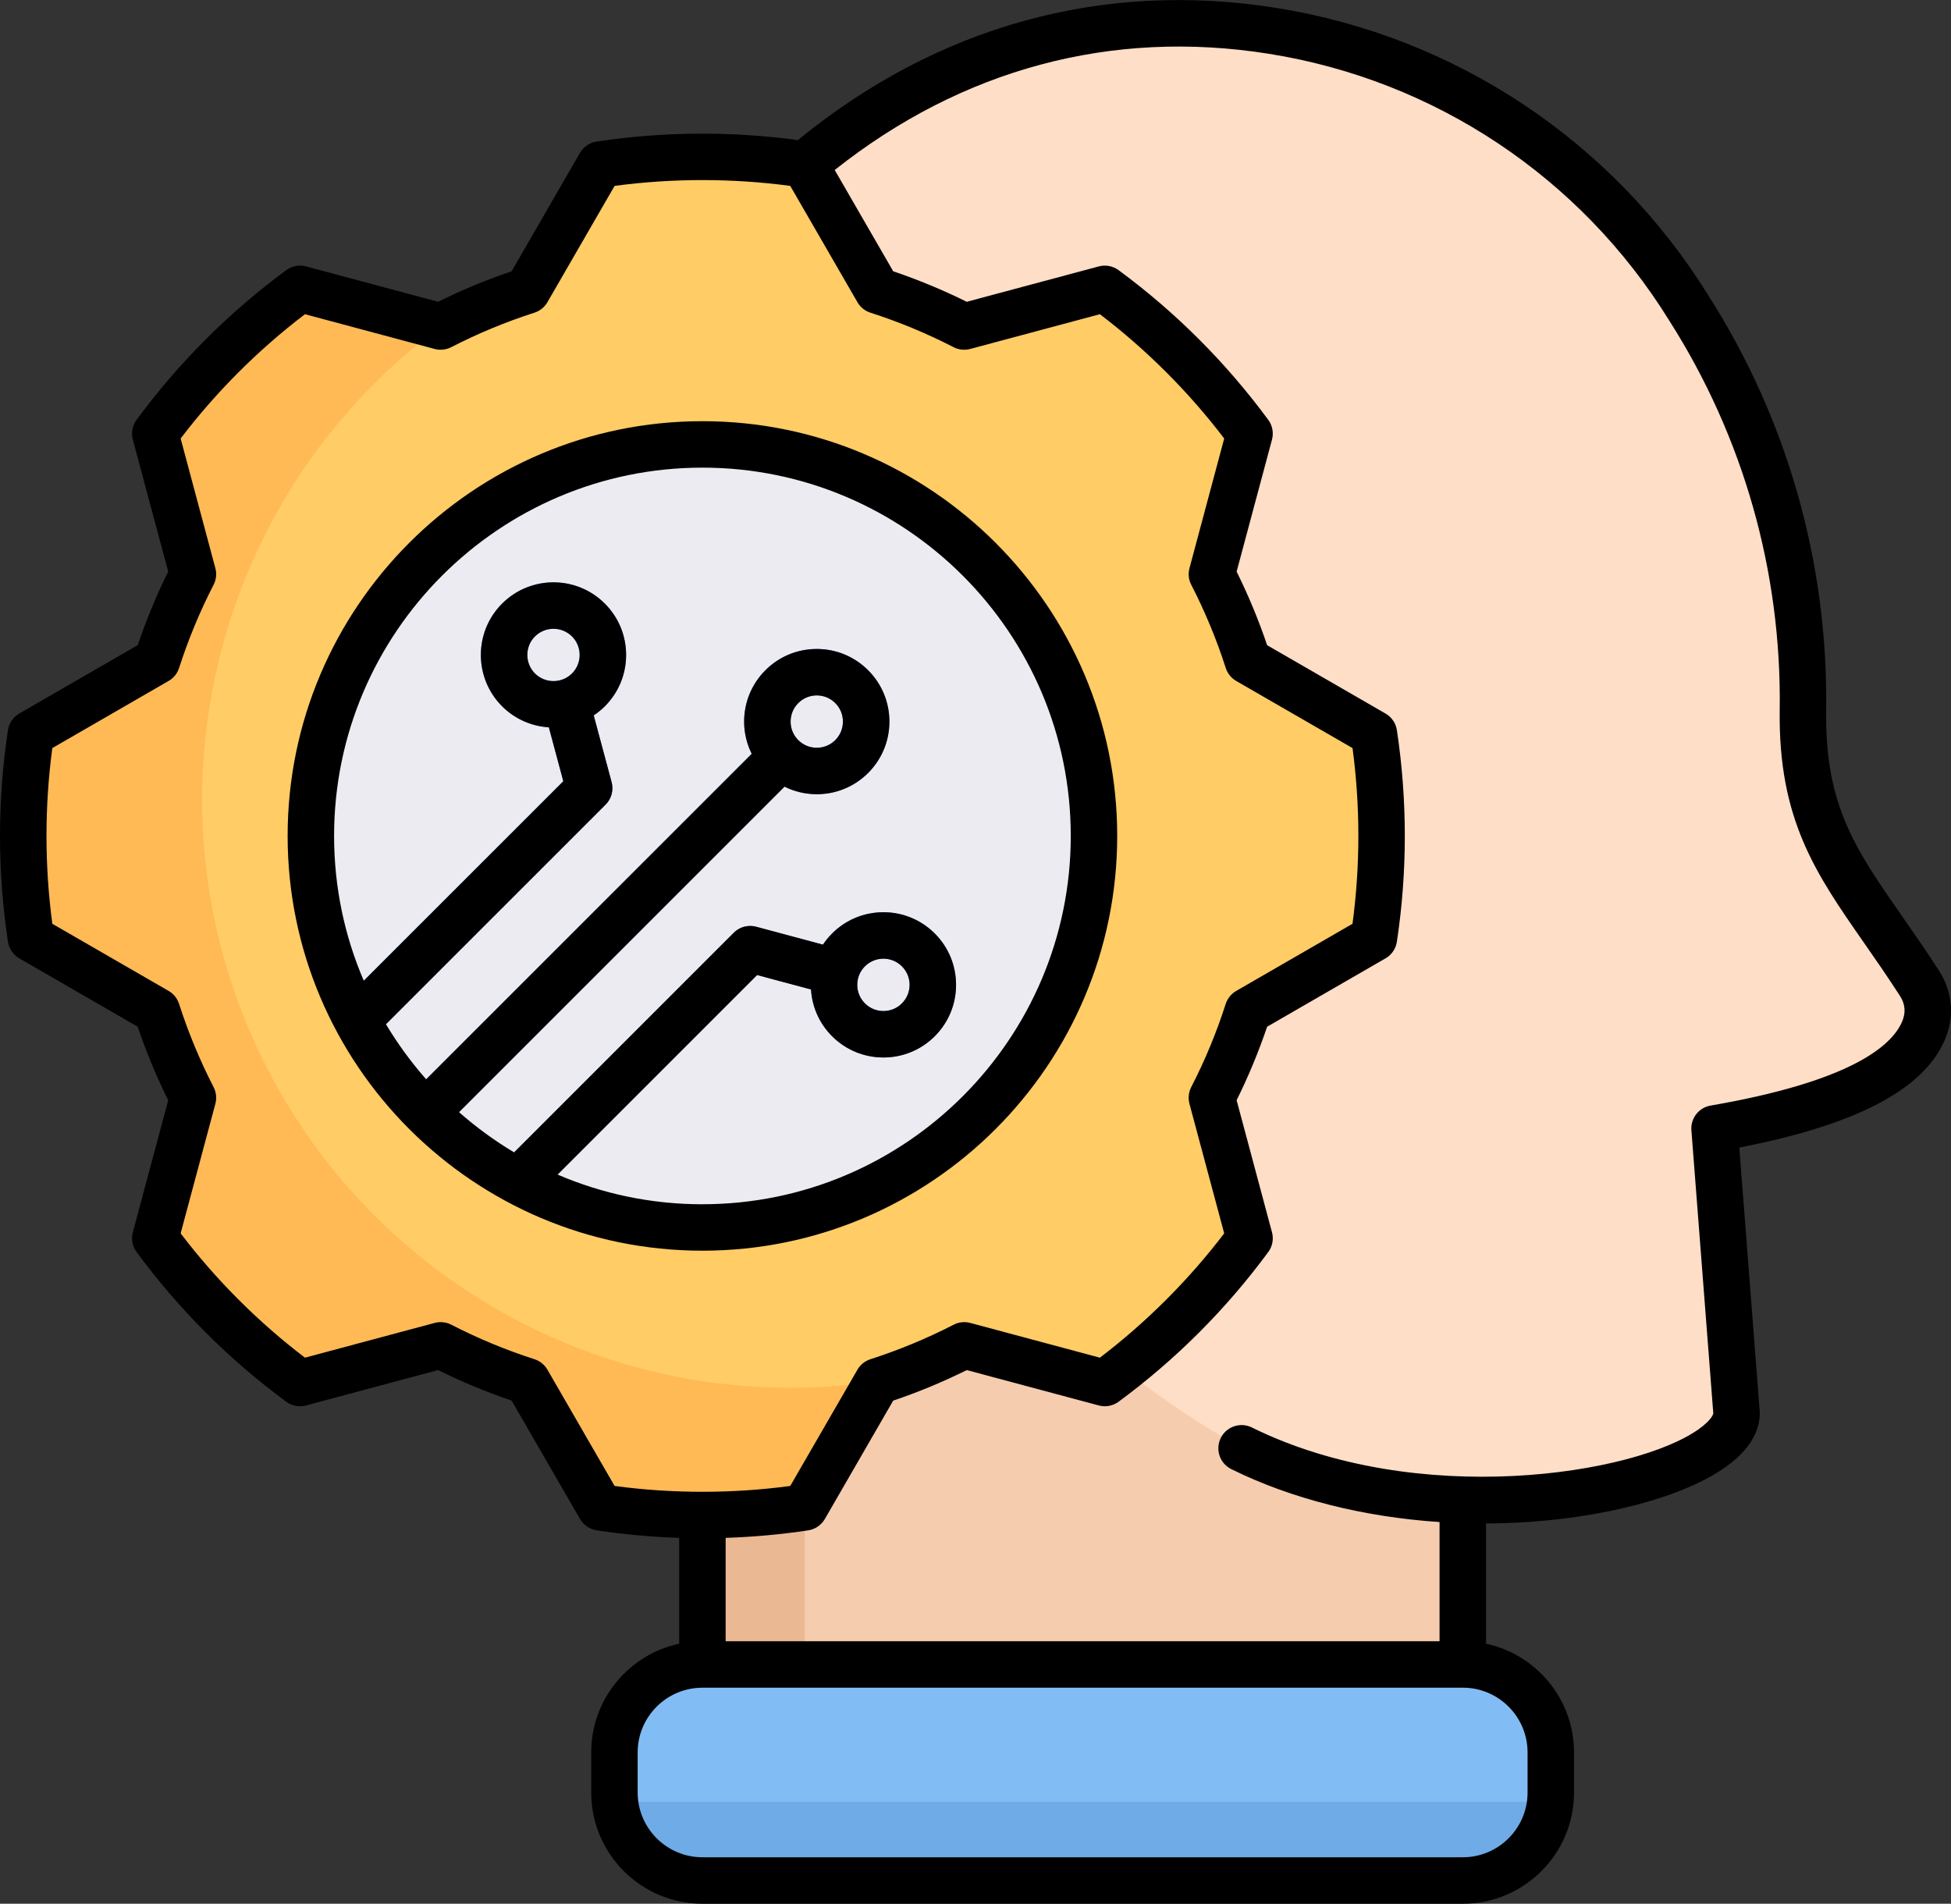 <svg xmlns="http://www.w3.org/2000/svg" fill="none" viewBox="1 1.26 63 61.48">
<rect x="1" y="1.26" width="63" height="61.48" fill="#333333" stroke="none"/>
<path d="M32.591 37.163C37.511 32.243 37.511 24.265 32.591 19.344C27.67 14.424 19.692 14.424 14.772 19.344C9.851 24.265 9.851 32.243 14.772 37.163C19.692 42.084 27.67 42.084 32.591 37.163Z" fill="#EDEBF2"/>
<path fill-rule="evenodd" clip-rule="evenodd" d="M23.681 55.012H48.235V49.699C48.235 49.699 43.133 46.366 32.928 39.699C32.928 39.699 29.845 43.195 23.681 50.186V55.012Z" fill="#EBB894"/>
<path fill-rule="evenodd" clip-rule="evenodd" d="M26.985 55.012H48.235V49.699C48.235 49.699 43.133 46.366 32.928 39.699L30.709 42.216L26.985 48.591V55.012Z" fill="#F6CCAF"/>
<path fill-rule="evenodd" clip-rule="evenodd" d="M26.985 6.57C26.212 8.434 25.622 10.333 25.206 12.245C33.372 13.014 39.762 19.887 39.762 28.253C39.762 33.696 37.058 38.506 32.921 41.416C35.222 43.983 37.959 46.228 41.091 48.029C47.899 51.394 57.368 49.027 57.067 46.788C57.067 46.788 56.833 43.759 56.363 37.7C60.251 37.029 62.502 35.974 63.114 34.537C63.332 34.025 63.286 33.484 62.984 33.016C60.831 29.68 59.162 28.291 59.219 24.196C59.283 19.616 58.011 15.097 55.532 11.203C52.567 6.409 47.662 3.143 42.096 2.255C36.53 1.367 31.294 2.937 26.985 6.57L26.985 6.57Z" fill="#FFDEC7"/>
<path fill-rule="evenodd" clip-rule="evenodd" d="M25.272 25.604C25.11 25.276 25.028 24.919 25.028 24.562C25.028 23.962 25.257 23.362 25.715 22.904C26.173 22.446 26.774 22.217 27.374 22.217C27.974 22.217 28.574 22.446 29.032 22.904C29.49 23.362 29.719 23.962 29.719 24.562C29.719 25.163 29.49 25.762 29.032 26.221C28.574 26.678 27.974 26.907 27.374 26.907C27.017 26.907 26.659 26.826 26.332 26.664L14.127 38.87L13.066 37.809L25.272 25.604ZM16.05 40.024L17.111 41.084L25.448 32.746L27.186 33.212C27.22 33.762 27.448 34.302 27.868 34.722C28.326 35.18 28.926 35.409 29.526 35.409C30.126 35.409 30.727 35.18 31.185 34.722C31.643 34.264 31.872 33.664 31.872 33.064C31.872 32.464 31.643 31.863 31.185 31.405C30.727 30.948 30.126 30.718 29.526 30.718C28.926 30.718 28.326 30.948 27.868 31.405C27.756 31.517 27.658 31.638 27.573 31.765L25.455 31.198C25.196 31.113 24.899 31.174 24.693 31.381L16.05 40.024ZM28.681 33.064C28.681 33.28 28.764 33.497 28.929 33.662C29.094 33.827 29.31 33.909 29.526 33.909C29.743 33.909 29.959 33.827 30.124 33.662C30.289 33.497 30.372 33.28 30.372 33.064C30.372 32.847 30.289 32.631 30.124 32.466C29.959 32.301 29.743 32.219 29.526 32.219C29.31 32.219 29.093 32.301 28.929 32.466C28.764 32.631 28.681 32.847 28.681 33.064ZM10.852 34.825L11.912 35.886L20.555 27.243C20.761 27.037 20.822 26.74 20.738 26.481L20.171 24.363C20.298 24.278 20.418 24.18 20.53 24.068C20.988 23.61 21.217 23.01 21.217 22.41C21.217 21.81 20.988 21.209 20.53 20.752C20.072 20.294 19.472 20.064 18.872 20.064C18.272 20.064 17.672 20.294 17.214 20.752C16.756 21.209 16.527 21.81 16.527 22.41C16.527 23.01 16.756 23.61 17.214 24.068C17.634 24.488 18.174 24.716 18.724 24.75L19.19 26.488L10.852 34.825L10.852 34.825ZM18.274 23.007C18.439 23.172 18.656 23.255 18.872 23.255C19.088 23.255 19.305 23.172 19.47 23.007C19.635 22.842 19.717 22.626 19.717 22.41C19.717 22.193 19.635 21.977 19.47 21.812C19.305 21.647 19.088 21.564 18.872 21.564C18.656 21.564 18.439 21.647 18.274 21.812C18.109 21.977 18.027 22.193 18.027 22.41C18.027 22.626 18.109 22.843 18.274 23.008V23.007ZM26.529 24.562C26.529 24.779 26.611 24.995 26.776 25.16C26.941 25.325 27.157 25.407 27.374 25.407C27.59 25.407 27.807 25.325 27.972 25.16C28.137 24.995 28.219 24.779 28.219 24.562C28.219 24.346 28.137 24.129 27.972 23.964C27.807 23.799 27.59 23.717 27.374 23.717C27.157 23.717 26.941 23.799 26.776 23.964C26.611 24.129 26.529 24.346 26.529 24.562Z" fill="#3A90E0"/>
<path fill-rule="evenodd" clip-rule="evenodd" d="M29.335 10.643C30.306 10.954 31.241 11.344 32.134 11.804L34.418 11.192L36.675 10.588C38.458 11.901 40.035 13.479 41.349 15.262L40.744 17.518L40.133 19.801C40.593 20.695 40.983 21.631 41.294 22.601L43.339 23.782L45.365 24.952C45.528 26.029 45.612 27.132 45.612 28.255C45.612 29.378 45.527 30.482 45.365 31.559L43.339 32.728L41.293 33.91C40.982 34.88 40.592 35.815 40.132 36.708L40.745 38.993L41.349 41.249C40.035 43.032 38.458 44.609 36.675 45.923L34.419 45.319L32.135 44.707C31.242 45.167 30.306 45.557 29.335 45.868L28.154 47.913L26.985 49.939C25.907 50.102 24.804 50.187 23.681 50.187C22.558 50.187 21.455 50.102 20.378 49.939L19.208 47.913L18.027 45.868C17.056 45.556 16.121 45.166 15.228 44.707L12.944 45.319L10.688 45.923C8.904 44.609 7.327 43.032 6.013 41.249L6.618 38.993L7.23 36.71C6.77 35.816 6.38 34.88 6.068 33.91L4.023 32.729L1.998 31.559C1.835 30.482 1.75 29.379 1.75 28.256C1.75 27.132 1.835 26.029 1.998 24.952L4.023 23.782L6.069 22.601C6.38 21.631 6.769 20.695 7.23 19.801L6.618 17.518L6.013 15.262C7.327 13.479 8.905 11.902 10.688 10.588L12.944 11.192L15.227 11.804C16.121 11.344 17.056 10.955 18.027 10.643L19.208 8.597L20.378 6.572C21.455 6.409 22.558 6.324 23.681 6.324C24.804 6.324 25.907 6.409 26.985 6.572L28.154 8.597L29.335 10.643ZM23.681 15.611C16.698 15.611 11.037 21.272 11.037 28.256C11.037 35.239 16.698 40.9 23.681 40.9C30.664 40.9 36.325 35.239 36.325 28.256C36.325 21.272 30.664 15.611 23.681 15.611Z" fill="#FFCC66"/>
<path fill-rule="evenodd" clip-rule="evenodd" d="M29.335 45.868L28.154 47.914L26.985 49.939C25.907 50.102 24.804 50.187 23.681 50.187C22.558 50.187 21.455 50.102 20.377 49.939L19.208 47.914L18.027 45.868C17.056 45.556 16.121 45.167 15.228 44.707L12.944 45.319L10.688 45.924C8.904 44.61 7.327 43.032 6.013 41.249L6.618 38.993L7.23 36.71C6.769 35.816 6.38 34.88 6.068 33.91L4.023 32.729L1.997 31.559C1.835 30.482 1.75 29.379 1.75 28.256C1.75 27.133 1.835 26.029 1.997 24.952L4.023 23.783L6.068 22.602C6.38 21.631 6.769 20.695 7.23 19.802L6.618 17.518L6.013 15.262C7.327 13.479 8.904 11.902 10.688 10.588L12.944 11.193L15.227 11.804C8.215 16.992 5.636 26.289 8.974 34.348C12.311 42.407 20.708 47.158 29.335 45.868H29.335Z" fill="#FFBA55"/>
<path d="M48.235 55.012H23.681C22.112 55.012 20.84 56.284 20.84 57.852V59.148C20.84 60.716 22.112 61.988 23.681 61.988H48.235C49.804 61.988 51.076 60.716 51.076 59.148V57.852C51.076 56.284 49.804 55.012 48.235 55.012Z" fill="#6FABE6"/>
<path fill-rule="evenodd" clip-rule="evenodd" d="M23.681 55.012H48.235C49.798 55.012 51.076 56.29 51.076 57.852V59.148C51.076 59.249 51.071 59.349 51.06 59.448H20.856C20.846 59.349 20.84 59.249 20.84 59.148V57.852C20.84 56.29 22.119 55.012 23.681 55.012Z" fill="#82BCF4"/>
<path fill-rule="evenodd" clip-rule="evenodd" d="M18.274 23.009C17.946 22.679 17.946 22.143 18.274 21.814C18.605 21.484 19.141 21.484 19.471 21.814C19.631 21.973 19.718 22.185 19.718 22.411C19.718 22.637 19.631 22.849 19.471 23.009C19.141 23.338 18.604 23.338 18.274 23.009ZM26.53 24.564C26.53 24.338 26.617 24.126 26.777 23.966C26.937 23.806 27.148 23.718 27.374 23.718C27.601 23.718 27.813 23.806 27.972 23.966C28.132 24.125 28.219 24.338 28.219 24.564C28.219 24.789 28.132 25.002 27.972 25.161C27.813 25.321 27.601 25.409 27.374 25.409C27.148 25.409 26.937 25.321 26.777 25.161C26.617 25.002 26.529 24.789 26.53 24.564ZM28.682 33.065C28.682 32.839 28.769 32.627 28.929 32.468C29.09 32.308 29.301 32.22 29.527 32.22C29.753 32.22 29.964 32.308 30.124 32.468C30.284 32.627 30.372 32.84 30.372 33.065C30.372 33.291 30.284 33.503 30.124 33.663C29.965 33.823 29.753 33.911 29.527 33.911C29.301 33.91 29.089 33.823 28.929 33.663C28.77 33.503 28.682 33.291 28.682 33.065H28.682L28.682 33.065ZM23.682 40.15L23.682 40.15C30.241 40.15 35.576 34.815 35.576 28.256C35.576 21.698 30.241 16.362 23.682 16.362C17.123 16.362 11.788 21.698 11.788 28.256C11.788 29.916 12.13 31.496 12.747 32.932L19.19 26.49L18.722 24.748C18.173 24.713 17.633 24.488 17.214 24.07C16.299 23.155 16.299 21.667 17.214 20.753C18.129 19.838 19.617 19.838 20.531 20.753C20.974 21.196 21.218 21.785 21.218 22.411C21.218 23.038 20.974 23.627 20.531 24.07C20.419 24.181 20.299 24.279 20.172 24.363L20.751 26.52C20.819 26.779 20.746 27.055 20.556 27.244L13.463 34.337C13.842 34.97 14.277 35.565 14.762 36.115L25.274 25.604C25.116 25.284 25.029 24.931 25.029 24.564C25.029 23.937 25.274 23.348 25.716 22.905C26.159 22.462 26.748 22.218 27.374 22.218C28.001 22.218 28.59 22.462 29.033 22.905C29.476 23.348 29.72 23.937 29.72 24.564C29.72 25.19 29.476 25.779 29.033 26.222C28.59 26.665 28.001 26.909 27.374 26.909C27.007 26.909 26.654 26.823 26.334 26.665L15.823 37.176C16.373 37.661 16.968 38.096 17.602 38.475L24.694 31.382C24.883 31.193 25.159 31.119 25.418 31.188L27.574 31.766C27.659 31.638 27.758 31.518 27.868 31.407C28.312 30.964 28.901 30.72 29.527 30.72C30.153 30.72 30.742 30.964 31.186 31.407C31.628 31.85 31.872 32.439 31.872 33.066C31.872 33.692 31.628 34.281 31.186 34.724C30.742 35.167 30.153 35.411 29.527 35.411C28.901 35.411 28.312 35.167 27.868 34.724C27.462 34.317 27.224 33.785 27.189 33.215L25.448 32.749L19.006 39.192C20.442 39.809 22.023 40.151 23.682 40.151V40.15ZM37.076 28.256C37.076 20.87 31.067 14.862 23.682 14.862C16.297 14.862 10.288 20.871 10.288 28.256C10.289 35.641 16.297 41.65 23.682 41.65C31.067 41.65 37.075 35.642 37.076 28.256ZM62.424 34.246C62.545 33.961 62.522 33.685 62.354 33.425C61.943 32.788 61.555 32.228 61.177 31.687C59.637 29.475 58.42 27.728 58.469 24.188C58.532 19.724 57.298 15.374 54.899 11.608C52.042 6.988 47.335 3.852 41.979 2.998C36.904 2.188 32.069 3.485 27.954 6.75L29.843 10.021C30.652 10.295 31.448 10.625 32.217 11.006L36.48 9.864C36.7 9.805 36.937 9.849 37.12 9.984C38.967 11.345 40.593 12.971 41.953 14.818C42.089 15.002 42.133 15.236 42.074 15.457L40.932 19.72C41.313 20.488 41.643 21.285 41.917 22.096L45.74 24.303C45.938 24.417 46.073 24.615 46.107 24.84C46.277 25.964 46.363 27.113 46.363 28.256C46.363 29.398 46.277 30.547 46.107 31.672C46.073 31.898 45.938 32.096 45.741 32.209L41.917 34.417C41.643 35.226 41.313 36.023 40.932 36.791L42.074 41.056C42.133 41.276 42.089 41.511 41.953 41.694C40.593 43.541 38.967 45.167 37.12 46.528C36.937 46.663 36.702 46.708 36.481 46.648L32.218 45.506C31.45 45.887 30.653 46.218 29.842 46.492L27.635 50.315C27.52 50.512 27.323 50.647 27.098 50.681C26.219 50.814 25.326 50.895 24.432 50.924V54.263H47.485V50.413C45.033 50.25 42.704 49.666 40.76 48.704C40.388 48.521 40.237 48.071 40.419 47.7C40.603 47.328 41.053 47.176 41.424 47.359C46.753 49.993 53.803 48.886 55.865 47.406C56.265 47.119 56.33 46.926 56.324 46.891C56.323 46.877 56.322 46.863 56.32 46.849L55.617 37.761C55.587 37.375 55.855 37.03 56.236 36.964C60.724 36.189 62.079 35.058 62.424 34.246L62.424 34.246ZM50.327 57.853V59.148C50.327 60.301 49.388 61.239 48.236 61.239H23.682C22.53 61.239 21.591 60.301 21.591 59.148L21.591 57.853C21.591 56.7 22.529 55.763 23.682 55.763L48.236 55.762C49.389 55.762 50.327 56.7 50.327 57.853H50.327V57.853ZM18.677 45.493L20.846 49.248C22.719 49.499 24.647 49.499 26.518 49.248L28.687 45.494C28.779 45.333 28.93 45.212 29.107 45.155C30.027 44.859 30.931 44.484 31.793 44.041C31.958 43.955 32.15 43.935 32.331 43.983L36.517 45.105C38.029 43.951 39.378 42.603 40.531 41.091L39.408 36.903C39.361 36.723 39.381 36.531 39.467 36.365C39.911 35.503 40.286 34.599 40.579 33.681C40.637 33.504 40.758 33.354 40.919 33.261L44.674 31.093C44.799 30.156 44.863 29.203 44.863 28.256C44.863 27.308 44.8 26.355 44.675 25.419L40.919 23.251C40.758 23.158 40.637 23.009 40.581 22.831C40.285 21.911 39.911 21.007 39.467 20.145C39.38 19.979 39.361 19.788 39.41 19.608L40.531 15.421C39.377 13.908 38.029 12.56 36.517 11.407L32.329 12.529C32.148 12.577 31.957 12.557 31.792 12.472C30.928 12.027 30.024 11.652 29.107 11.358C28.929 11.301 28.78 11.18 28.687 11.018L26.518 7.263C24.646 7.013 22.717 7.013 20.846 7.263L18.677 11.019C18.584 11.18 18.435 11.301 18.257 11.358C17.337 11.653 16.433 12.028 15.571 12.471C15.406 12.557 15.214 12.577 15.034 12.529L10.847 11.407C9.334 12.561 7.986 13.909 6.833 15.421L7.954 19.608C8.003 19.788 7.983 19.979 7.897 20.145C7.454 21.006 7.08 21.909 6.783 22.831C6.727 23.008 6.606 23.158 6.444 23.251L2.689 25.419C2.564 26.356 2.501 27.308 2.501 28.256C2.501 29.203 2.564 30.156 2.69 31.093L6.444 33.26C6.606 33.353 6.726 33.503 6.783 33.681C7.078 34.601 7.454 35.505 7.897 36.367C7.982 36.532 8.003 36.724 7.955 36.904L6.833 41.091C7.987 42.604 9.335 43.952 10.847 45.105L15.034 43.983C15.214 43.934 15.407 43.955 15.572 44.04C16.436 44.485 17.338 44.859 18.257 45.154C18.434 45.211 18.584 45.332 18.677 45.493L18.677 45.493ZM63.616 32.612C63.19 31.952 62.792 31.382 62.408 30.83C60.915 28.684 59.927 27.266 59.969 24.209C60.036 19.451 58.721 14.815 56.171 10.811C53.089 5.827 48.002 2.44 42.216 1.516C36.605 0.621 31.271 2.097 26.764 5.784C24.618 5.492 22.403 5.508 20.266 5.831C20.041 5.865 19.843 6 19.728 6.197L17.521 10.021C16.711 10.294 15.913 10.625 15.146 11.006L10.883 9.863C10.662 9.804 10.427 9.849 10.243 9.984C8.396 11.345 6.769 12.972 5.411 14.818C5.274 15.001 5.231 15.236 5.289 15.457L6.432 19.719C6.052 20.486 5.721 21.284 5.447 22.095L1.623 24.302C1.426 24.417 1.29 24.614 1.257 24.84C1.087 25.964 1 27.114 1 28.256C1 29.398 1.087 30.547 1.257 31.672C1.291 31.897 1.426 32.095 1.623 32.209L5.446 34.416C5.721 35.227 6.05 36.024 6.432 36.792L5.29 41.055C5.231 41.275 5.274 41.511 5.411 41.694C6.771 43.541 8.397 45.167 10.243 46.528C10.427 46.663 10.662 46.707 10.882 46.648L15.147 45.505C15.916 45.887 16.712 46.217 17.521 46.491L19.729 50.314C19.843 50.511 20.041 50.647 20.266 50.681C21.145 50.813 22.038 50.894 22.932 50.924V54.342C21.311 54.687 20.091 56.13 20.091 57.853V59.148C20.091 61.128 21.702 62.739 23.682 62.739H48.236C50.216 62.739 51.827 61.128 51.827 59.148V57.853C51.827 56.13 50.607 54.688 48.986 54.342L48.986 50.459C49.298 50.458 49.612 50.45 49.925 50.435C52.761 50.3 55.372 49.606 56.739 48.624C57.727 47.916 57.872 47.2 57.814 46.715L57.164 38.319C60.944 37.586 63.119 36.444 63.804 34.833C64.12 34.095 64.05 33.286 63.616 32.612L63.616 32.612Z" fill="black"/>
</svg>